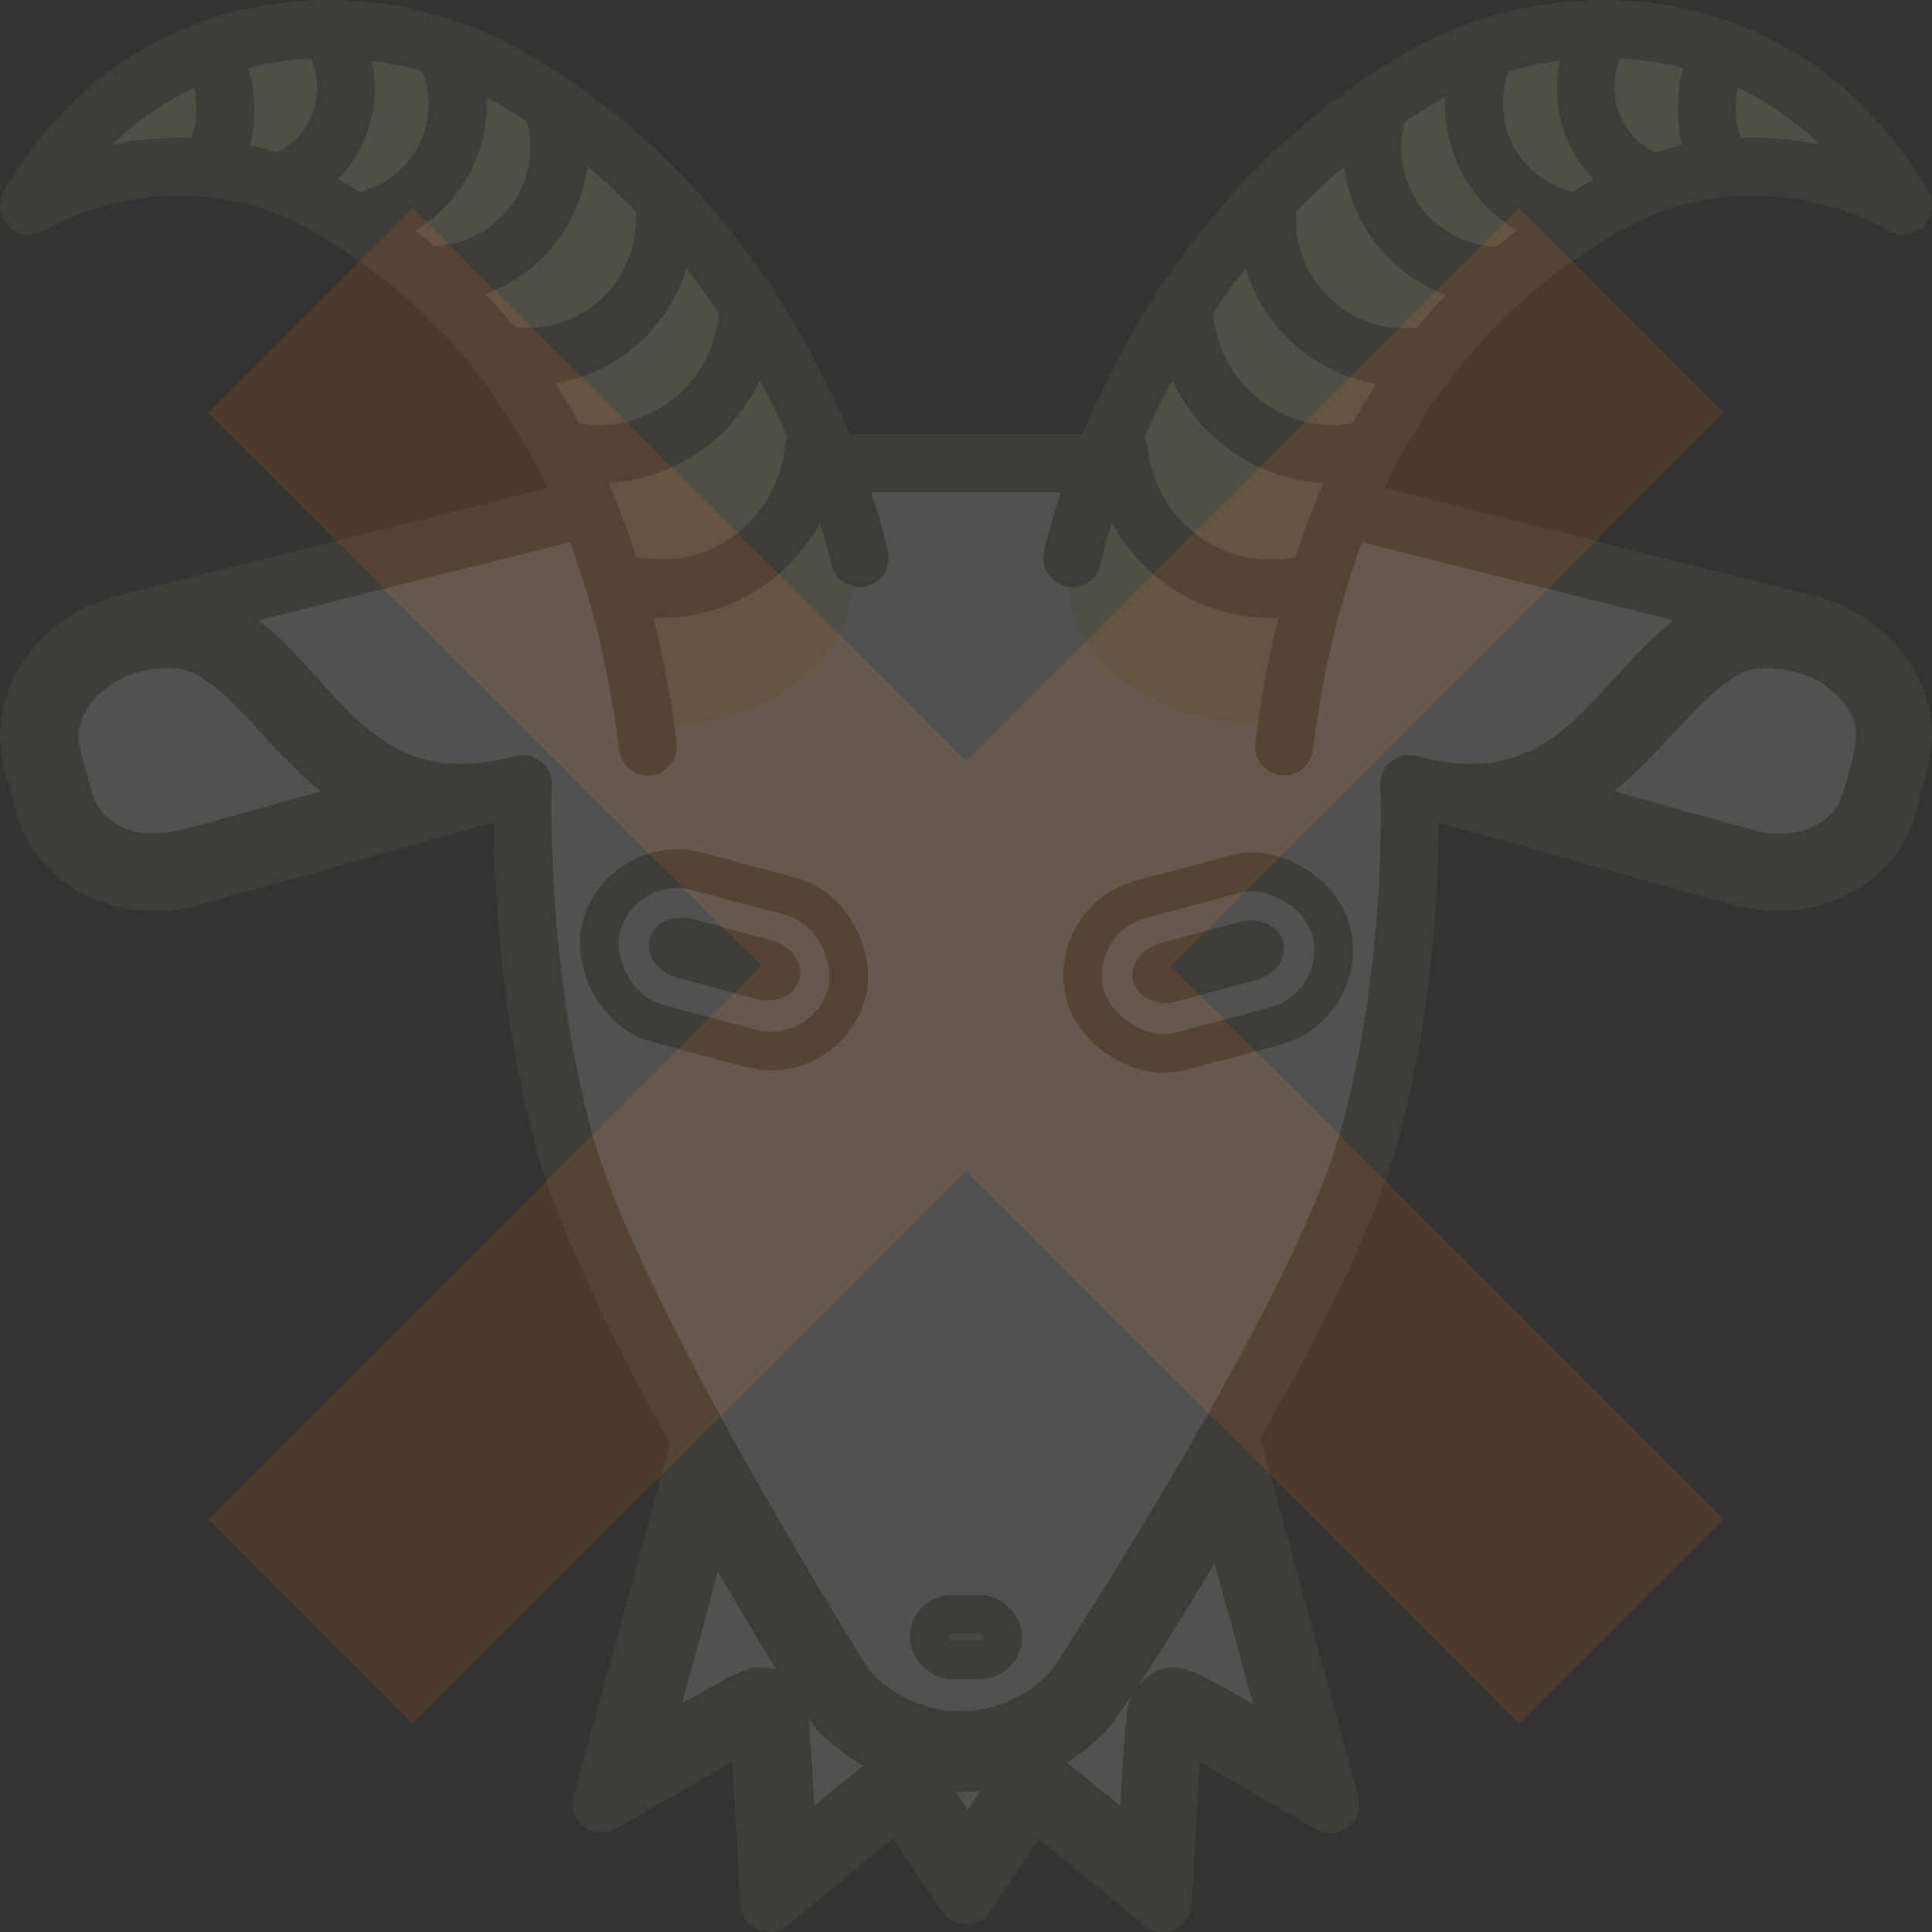 <?xml version="1.0" encoding="UTF-8" standalone="no"?>
<svg
   xmlns:dc="http://purl.org/dc/elements/1.1/"
   xmlns:cc="http://creativecommons.org/ns#"
   xmlns:rdf="http://www.w3.org/1999/02/22-rdf-syntax-ns#"
   xmlns:svg="http://www.w3.org/2000/svg"
   xmlns="http://www.w3.org/2000/svg"
   xmlns:sodipodi="http://sodipodi.sourceforge.net/DTD/sodipodi-0.dtd"
   xmlns:inkscape="http://www.inkscape.org/namespaces/inkscape"
   height="500"
   viewBox="0 0 132.292 132.292"
   width="500"
   version="1.1"
   id="svg66"
   sodipodi:docname="goat.svg"
   inkscape:version="0.92.4 5da689c313, 2019-01-14">
  <rect x="0" y="0" width="132.292" height="132.292" fill="#333333" stroke="none"/>
  <defs
     id="defs70">
    <marker
       inkscape:stockid="Arrow1Lstart"
       orient="auto"
       refY="0.0"
       refX="0.0"
       id="marker1154"
       style="overflow:visible"
       inkscape:isstock="true">
      <path
         id="path1152"
         d="M 0.0,0.0 L 5.0,-5.0 L -12.5,0.0 L 5.0,5.0 L 0.0,0.0 z "
         style="fill-rule:evenodd;stroke:#000000;stroke-width:1.0pt"
         transform="scale(0.8) translate(12.5,0)" />
    </marker>
    <marker
       inkscape:stockid="Arrow1Lstart"
       orient="auto"
       refY="0.0"
       refX="0.0"
       id="marker1138"
       style="overflow:visible"
       inkscape:isstock="true">
      <path
         id="path1136"
         d="M 0.0,0.0 L 5.0,-5.0 L -12.5,0.0 L 5.0,5.0 L 0.0,0.0 z "
         style="fill-rule:evenodd;stroke:#000000;stroke-width:1.0pt"
         transform="scale(0.8) translate(12.5,0)" />
    </marker>
    <marker
       inkscape:stockid="Arrow1Lstart"
       orient="auto"
       refY="0.0"
       refX="0.0"
       id="Arrow1Lstart"
       style="overflow:visible"
       inkscape:isstock="true">
      <path
         id="path866"
         d="M 0.0,0.0 L 5.0,-5.0 L -12.5,0.0 L 5.0,5.0 L 0.0,0.0 z "
         style="fill-rule:evenodd;stroke:#000000;stroke-width:1.0pt"
         transform="scale(0.8) translate(12.5,0)" />
    </marker>
  </defs>
  <sodipodi:namedview
     pagecolor="#ffffff"
     bordercolor="#666666"
     borderopacity="1"
     objecttolerance="10"
     gridtolerance="10"
     guidetolerance="10"
     inkscape:pageopacity="0"
     inkscape:pageshadow="2"
     inkscape:window-width="1920"
     inkscape:window-height="1020"
     id="namedview68"
     showgrid="false"
     inkscape:zoom="0.6675088"
     inkscape:cx="-152.0606"
     inkscape:cy="475.52767"
     inkscape:window-x="0"
     inkscape:window-y="27"
     inkscape:window-maximized="1"
     inkscape:current-layer="svg66" />
  <path
     id="rect897"
     transform="rotate(45)"
     style="opacity:0.12;fill:#ff7b00;fill-opacity:1;fill-rule:nonzero;stroke:none;stroke-width:19.844;stroke-linecap:round;stroke-linejoin:round;stroke-miterlimit:4;stroke-dasharray:none;stroke-dashoffset:0;stroke-opacity:0.991"
     d="M 30.044,-9.922 H 157.044 V 9.922 H 30.044 Z M 83.622,63.5 l 0,-127 h 19.844 l 0,127 z" />
  <g
     transform="translate(0 -164.708)"
     id="g64"
     style="opacity:0.15">
    <path
       d="m205.043 459.965c-.481-9.211-1.197-17.776-1.59-19.034-.966-3.086-3.735-5.138-6.932-5.138-1.998 0-5.558 1.701-15.537 7.426-7.12 4.084-12.794 7.027-12.608 6.541.185-.487 3.578-12.817 7.538-27.401 3.961-14.584 7.368-27.084 7.572-27.779.255-.868 2.871 3.017 8.369 12.429 15.451 26.452 20.725 34.632 24.714 38.33 18.874 17.5 48.116 16.817 65.531-1.529 3.532-3.721 17.273-25.154 31.079-48.477l2.394-4.044 7.965 29.146c4.381 16.03 7.972 29.357 7.98 29.615.008.258-5.762-2.845-12.821-6.894-14.721-8.444-16.247-8.827-20.044-5.03-2.68 2.68-2.69 2.747-3.935 24.878-.415 7.382-.813 13.47-.885 13.529-.072.059-5.062-3.987-11.09-8.99s-11.851-9.466-12.941-9.918c-1.512-.626-2.649-.621-4.794.021-2.528.757-3.399 1.73-8.625 9.629-3.197 4.833-5.992 8.795-6.209 8.804-.218.01-2.732-3.403-5.587-7.584-6.629-9.708-7.522-10.666-10.448-11.215-3.393-.637-4.854.206-15.219 8.777-5.032 4.161-10.015 8.26-11.075 9.109l-1.927 1.544-.874-16.747z"
       fill="#fff"
       stroke="#867c56"
       stroke-linecap="round"
       stroke-linejoin="round"
       stroke-width="10"
       transform="matrix(.265 0 0 .265 0 164.708)"
       id="path2"
       style="" />
    <path
       d="m33.926 219.804c-5.435-1.381-9.979-4.403-12.599-8.379-1.239-1.88-2.294-4.685-3.714-9.876-2.646-9.672-2.833-11.187-1.855-15.004 1.156-4.513 3.045-7.654 6.605-10.984 7.884-7.375 21.272-10.145 29.771-6.159 4.701 2.205 10.05 6.796 17.821 15.296 9.034 9.882 14.904 15.432 20.02 18.931 3.164 2.165 3.925 2.896 3.23 3.107-.499.152-11.371 3.223-24.158 6.825-20.11 5.664-23.858 6.577-27.75 6.76-2.957.139-5.484-.039-7.37-.518z"
       fill="#fff"
       stroke="#867c56"
       stroke-linecap="round"
       stroke-linejoin="round"
       stroke-width="10"
       transform="matrix(.265 0 0 .265 0 164.708)"
       id="path4"
       style="" />
    <path
       d="m242.296 442.071c-5.447-1.182-11.855-4.621-15.594-8.371-2.887-2.895-21.064-33.137-35.402-58.901-20.008-35.952-32.97-63.957-37.955-82-6.064-21.952-9.592-48.642-10.216-77.29l-.333-15.29-1.366-1.79c-.821-1.076-2.263-2.133-3.614-2.649-2.074-.792-2.489-.798-5.384-.081-11.366 2.818-20.736 2.207-28.843-1.881-5.258-2.652-9.371-5.963-15.793-12.713-3.3-3.469-9.183-9.51-13.073-13.426l-7.073-7.12 1.823-.482c1.003-.265 18.585-4.664 39.073-9.775 20.488-5.111 37.628-9.407 38.09-9.546.692-.208 1.237.965 3.09 6.644 4.186 12.834 7.699 28.179 9.636 42.079.91 6.531 1.64 8.267 4.308 10.243 3.032 2.246 8.534.849 10.603-2.692.96-1.644 1.118-3.848.631-8.827-.085-.864 4.299-5.019 20.876-19.787l20.983-18.693 1.767 1.208c1.445.988 2.231 1.17 4.313 1.002 4.305-.347 7.204-3.327 7.204-7.405 0-1.763-1.97-9.81-3.453-14.107l-.993-2.875h24.223c13.323 0 24.223.123 24.223.274s-.81 3.019-1.8 6.375-1.912 7.564-2.049 9.351c-.216 2.831-.096 3.476.935 5 1.663 2.458 4.086 3.605 7.076 3.348 1.33-.115 3.003-.649 3.728-1.19l1.316-.982 21.022 18.731c11.562 10.302 21.017 18.869 21.012 19.038-.006.169-.186 1.712-.4 3.429-.66 5.295 1.801 9.037 6.531 9.931 1.983.375 5.862-1.413 7.265-3.348.632-.872 1.262-3.486 1.927-8 2.262-15.342 6.981-35.275 10.772-45.502.99-2.67 1.48-3.424 2.102-3.237.447.134 18.024 4.531 39.062 9.771 21.038 5.24 38.639 9.692 39.115 9.894.711.302.264.893-2.5 3.311-1.851 1.619-6.827 6.678-11.059 11.242-13.609 14.681-19.842 19.318-29.057 21.618-4.368 1.09-13.332.876-19.664-.47l-5.414-1.151-2.31 1.159c-4.41 2.213-4.316 1.819-4.692 19.82-.547 26.169-3.058 47.18-8.187 68.502-2.361 9.815-3.866 14.585-7.343 23.28-10.659 26.652-35.257 71.226-64.124 116.198-7.263 11.315-10.326 14.055-19.255 17.221-3.117 1.105-12.393 1.641-15.761.91zm16.004-8.454c2.445-1.111 4.93-3.846 5.749-6.328.335-1.015.513-3.173.396-4.795-.28-3.873-2.161-6.626-5.84-8.548-2.483-1.297-3.089-1.396-8.491-1.392-5.066.004-6.141.157-8.318 1.184-4.283 2.02-6.321 5.271-6.321 10.081 0 4.266 2.616 8.22 6.571 9.934 2.689 1.165 13.593 1.074 16.254-.135zm60.931-159.902c8.319-2.222 15.202-4.351 17.003-5.26 3.9-1.969 8.781-6.671 10.74-10.346 3.019-5.664 3.885-12.725 2.305-18.791-2.196-8.429-9.106-15.446-17.699-17.97-5.675-1.667-9.825-1.181-25.284 2.957-16.084 4.306-19.718 5.832-23.876 10.023-4.957 4.997-7.358 10.864-7.368 18.006-.022 14.852 12.433 26.57 26.974 25.379 1.776-.146 9.519-1.944 17.206-3.998zm-113.456 2.569c16.006-4.169 23.889-21.762 16.425-36.656-2.119-4.228-6.784-8.719-11.214-10.796-5.459-2.56-31.114-9.283-35.422-9.283-6.93 0-13.033 2.54-18.022 7.5-5.316 5.285-7.497 10.609-7.497 18.302 0 9.484 5.229 18.01 13.664 22.277 2.345 1.186 21.33 6.678 30.642 8.864 3.068.72 8.219.626 11.424-.209z"
       fill="#fff"
       stroke="#fff"
       stroke-linecap="round"
       stroke-linejoin="round"
       stroke-width="10"
       transform="matrix(.265 0 0 .265 0 164.708)"
       id="path6"
       style="" />
    <path
       d="m454.717 220.028c-2.786-.551-47.227-13.003-48.131-13.485-.537-.287-.347-.567.777-1.149 3.637-1.881 11.067-8.335 17.465-15.172 14.939-15.962 19.198-19.61 25.403-21.754 5.282-1.826 14.144-.703 21.316 2.7 4.16 1.974 9.279 7.012 11.255 11.077 2.326 4.785 2.319 9.292-.028 18.054-1.031 3.85-2.42 8.093-3.086 9.428-3.899 7.817-14.799 12.313-24.97 10.301z"
       fill="#fff"
       stroke="#867c56"
       stroke-linecap="round"
       stroke-linejoin="round"
       stroke-width="10"
       transform="matrix(.265 0 0 .265 0 164.708)"
       id="path8"
       style="" />
    <path
       d="m47.848 263.876-6.647 24.336 10.732-6.196.747 13 8.879-7.334 4.588 6.805 4.588-6.777 8.879 7.334.747-13 10.732 6.196-6.647-24.336"
       fill="none"
       stroke="#867c56"
       stroke-linecap="round"
       stroke-linejoin="round"
       stroke-width="3.969"
       id="path10"
       style="" />
    <path
       d="m2.492 208.498a10.914 7.772 0 0 1 -2.878 8.993 10.914 7.772 0 0 1 -12.915.702l5.788-6.589z"
       fill="#f2ecb9"
       transform="matrix(.966 -.259 .259 .966 0 0)"
       id="path12"
       style="" />
    <path
       d="m8.878 207.326c11.627-3.116 11.584 15.181 26.918 11.072m87.62-11.072c-11.627-3.116-11.584 15.181-26.918 11.072m0 0 22.563 6.338c4.58 1.287 9.146-.955 10.204-4.902l.822-3.067c1.058-3.947-1.771-8.19-6.386-9.347l-43.813-10.987m-22.025 83.749s-15.889-25.172-19.214-37.29c-3.324-12.118-2.853-24.495-2.853-24.495m16.611-21.964h27.48m16.611 21.964s.58 12.339-2.853 24.495c-3.433 12.156-19.974 37.29-19.974 37.29m-37.876-61.785-22.563 6.338c-4.58 1.287-9.146-.955-10.204-4.902l-.822-3.067c-1.058-3.947 1.771-8.19 6.386-9.347l43.813-10.987"
       fill="none"
       stroke="#867c56"
       stroke-linecap="round"
       stroke-miterlimit="5.767"
       stroke-width="3.969"
       id="path14"
       style="" />
    <path
       d="m73.672 280.183a10.319 10.319 0 0 1 -7.905 3.686 10.319 10.319 0 0 1 -7.905-3.686"
       style="fill:none;stroke:#867c56;stroke-width:3.969;stroke-linecap:round;stroke-linejoin:round;stroke-miterlimit:19.9"
       id="path16" />
    <path
       d="m-124.405 174.34a10.914 7.772 0 0 1 -2.878 8.993 10.914 7.772 0 0 1 -12.915.702l5.788-6.589z"
       fill="#f2ecb9"
       transform="matrix(-.966 -.259 -.259 .966 0 0)"
       id="path18"
       style="" />
    <g
       stroke="#867c56"
       id="g62"
       style="">
      <path
         d="m87.931 215.822c2.925-23.329 14.378-32.611 22.015-37.021s15.793-2.637 20.362 0c-7.79-13.493-23.02-14.544-32.929-8.823-19.613 11.324-23.946 32.944-23.946 32.944"
         fill="#f2ecb9"
         stroke-linecap="round"
         stroke-linejoin="round"
         stroke-miterlimit="5.767"
         stroke-width="3.969"
         id="path20"
         style="" />
      <path
         d="m44.361 215.822c-2.925-23.329-14.378-32.611-22.015-37.021s-15.793-2.637-20.362 0c7.79-13.493 23.02-14.544 32.929-8.823 19.613 11.324 23.946 32.944 23.946 32.944"
         fill="#f2ecb9"
         stroke-linecap="round"
         stroke-linejoin="round"
         stroke-miterlimit="5.767"
         stroke-width="3.969"
         id="path22"
         style="" />
      <rect
         fill="#fff"
         height="10.758"
         rx="5.379"
         stroke-linecap="round"
         stroke-linejoin="round"
         stroke-miterlimit="30.5"
         stroke-width="2.646"
         transform="matrix(.966 .259 -.259 .966 0 0)"
         width="17.406"
         x="98.848"
         y="204.328"
         id="rect24"
         style="" />
      <rect
         fill="#fff"
         height="1.5"
         rx="1.194"
         ry=".75"
         stroke-linecap="round"
         stroke-linejoin="round"
         stroke-miterlimit="30.5"
         stroke-width="2.646"
         transform="matrix(.966 .259 -.259 .966 0 0)"
         width="7.977"
         x="103.581"
         y="208.894"
         id="rect26"
         style="" />
      <rect
         fill="#fff"
         height="10.758"
         rx="5.379"
         stroke-linecap="round"
         stroke-linejoin="round"
         stroke-miterlimit="30.5"
         stroke-width="2.646"
         transform="matrix(.966 -.259 .259 .966 0 0)"
         width="17.406"
         x="11.474"
         y="238.775"
         id="rect28"
         style="" />
      <rect
         fill="#fff"
         height="1.5"
         rx="1.194"
         ry=".75"
         stroke-linecap="round"
         stroke-linejoin="round"
         stroke-miterlimit="30.5"
         stroke-width="2.646"
         transform="matrix(.966 -.259 .259 .966 0 0)"
         width="7.977"
         x="16.207"
         y="243.341"
         id="rect30"
         style="" />
      <rect
         fill="#cac3a9"
         height="3.117"
         rx="1.558"
         stroke-linecap="round"
         stroke-linejoin="round"
         stroke-width="2.646"
         width="5.043"
         x="63.624"
         y="275.244"
         id="rect32"
         style="" />
      <path
         d="m-60.601 192.968a10.516 10.633 0 0 1 -8.056 3.798 10.516 10.633 0 0 1 -8.056-3.798"
         fill="#f2ecb9"
         stroke-linecap="round"
         stroke-linejoin="round"
         stroke-miterlimit="5.767"
         stroke-width="3.969"
         transform="matrix(.826 -.564 .548 .836 0 0)"
         id="path34"
         style="" />
      <path
         d="m-79.134 174.536a10.316 10.369 0 0 1 -7.903 3.704 10.316 10.369 0 0 1 -7.903-3.704"
         fill="#f2ecb9"
         stroke-linecap="round"
         stroke-linejoin="round"
         stroke-miterlimit="5.767"
         stroke-width="3.969"
         transform="matrix(.762 -.647 .639 .769 0 0)"
         id="path36"
         style="" />
      <path
         d="m-92.502 159.175a9.422 9.462 0 0 1 -7.218 3.38 9.422 9.462 0 0 1 -7.218-3.38"
         fill="#f2ecb9"
         stroke-linecap="round"
         stroke-linejoin="round"
         stroke-miterlimit="5.767"
         stroke-width="3.969"
         transform="matrix(.711 -.704 .699 .715 0 0)"
         id="path38"
         style="" />
      <path
         d="m-116.334 134.166a8.774 8.821 0 0 1 -6.721 3.151 8.774 8.821 0 0 1 -6.721-3.151"
         fill="#f2ecb9"
         stroke-linecap="round"
         stroke-linejoin="round"
         stroke-miterlimit="5.767"
         stroke-width="3.969"
         transform="matrix(.6 -.8 .804 .594 0 0)"
         id="path40"
         style="" />
      <path
         d="m-130.099 113.081a8.234 8.298 0 0 1 -6.307 2.964 8.234 8.298 0 0 1 -6.307-2.964"
         fill="#f2ecb9"
         stroke-linecap="round"
         stroke-linejoin="round"
         stroke-miterlimit="5.767"
         stroke-width="3.969"
         transform="matrix(.512 -.859 .862 .507 0 0)"
         id="path42"
         style="" />
      <path
         d="m-148.125 78.151a6.875 6.833 0 0 1 -5.266 2.441 6.875 6.833 0 0 1 -5.266-2.441"
         fill="#f2ecb9"
         stroke-linecap="round"
         stroke-linejoin="round"
         stroke-miterlimit="5.767"
         stroke-width="3.969"
         transform="matrix(.339 -.941 .934 .357 0 0)"
         id="path44"
         style="" />
      <path
         d="m-168.665 13.28a4.37 2.157 0 0 1 -3.348.771 4.37 2.157 0 0 1 -3.348-.771"
         fill="#f2ecb9"
         stroke-linecap="round"
         stroke-linejoin="round"
         stroke-miterlimit="5.767"
         stroke-width="3.969"
         transform="matrix(-.008 -1 1 .007 0 0)"
         id="path46"
         style="" />
      <path
         d="m-171.262 118.325a10.516 10.633 0 0 1 -8.056 3.798 10.516 10.633 0 0 1 -8.056-3.798"
         fill="#f2ecb9"
         stroke-linecap="round"
         stroke-linejoin="round"
         stroke-miterlimit="5.767"
         stroke-width="3.969"
         transform="matrix(-.826 -.564 -.548 .836 0 0)"
         id="path48"
         style="" />
      <path
         d="m-180.924 88.899a10.316 10.369 0 0 1 -7.903 3.704 10.316 10.369 0 0 1 -7.903-3.704"
         fill="#f2ecb9"
         stroke-linecap="round"
         stroke-linejoin="round"
         stroke-miterlimit="5.767"
         stroke-width="3.969"
         transform="matrix(-.762 -.647 -.639 .769 0 0)"
         id="path50"
         style="" />
      <path
         d="m-187.068 66.105a9.422 9.462 0 0 1 -7.218 3.38 9.422 9.462 0 0 1 -7.218-3.38"
         fill="#f2ecb9"
         stroke-linecap="round"
         stroke-linejoin="round"
         stroke-miterlimit="5.767"
         stroke-width="3.969"
         transform="matrix(-.711 -.704 -.699 .715 0 0)"
         id="path52"
         style="" />
      <path
         d="m-194.981 28.341a8.774 8.821 0 0 1 -6.721 3.151 8.774 8.821 0 0 1 -6.721-3.151"
         fill="#f2ecb9"
         stroke-linecap="round"
         stroke-linejoin="round"
         stroke-miterlimit="5.767"
         stroke-width="3.969"
         transform="matrix(-.6 -.8 -.804 .594 0 0)"
         id="path54"
         style="" />
      <path
         d="m-197.13-.547a8.234 8.298 0 0 1 -6.307 2.964 8.234 8.298 0 0 1 -6.307-2.964"
         fill="#f2ecb9"
         stroke-linecap="round"
         stroke-linejoin="round"
         stroke-miterlimit="5.767"
         stroke-width="3.969"
         transform="matrix(-.512 -.859 -.862 .507 0 0)"
         id="path56"
         style="" />
      <path
         d="m-195.347-46.324a6.875 6.833 0 0 1 -5.266 2.441 6.875 6.833 0 0 1 -5.266-2.441"
         fill="#f2ecb9"
         stroke-linecap="round"
         stroke-linejoin="round"
         stroke-miterlimit="5.767"
         stroke-width="3.969"
         transform="matrix(-.339 -.941 -.934 .357 0 0)"
         id="path58"
         style="" />
      <path
         d="m-169.528-119.021a4.37 2.157 0 0 1 -3.348.771 4.37 2.157 0 0 1 -3.348-.771"
         fill="#f2ecb9"
         stroke-linecap="round"
         stroke-linejoin="round"
         stroke-miterlimit="5.767"
         stroke-width="3.969"
         transform="matrix(.008 -1 -1 .007 0 0)"
         id="path60"
         style="" />
    </g>
  </g>
</svg>
